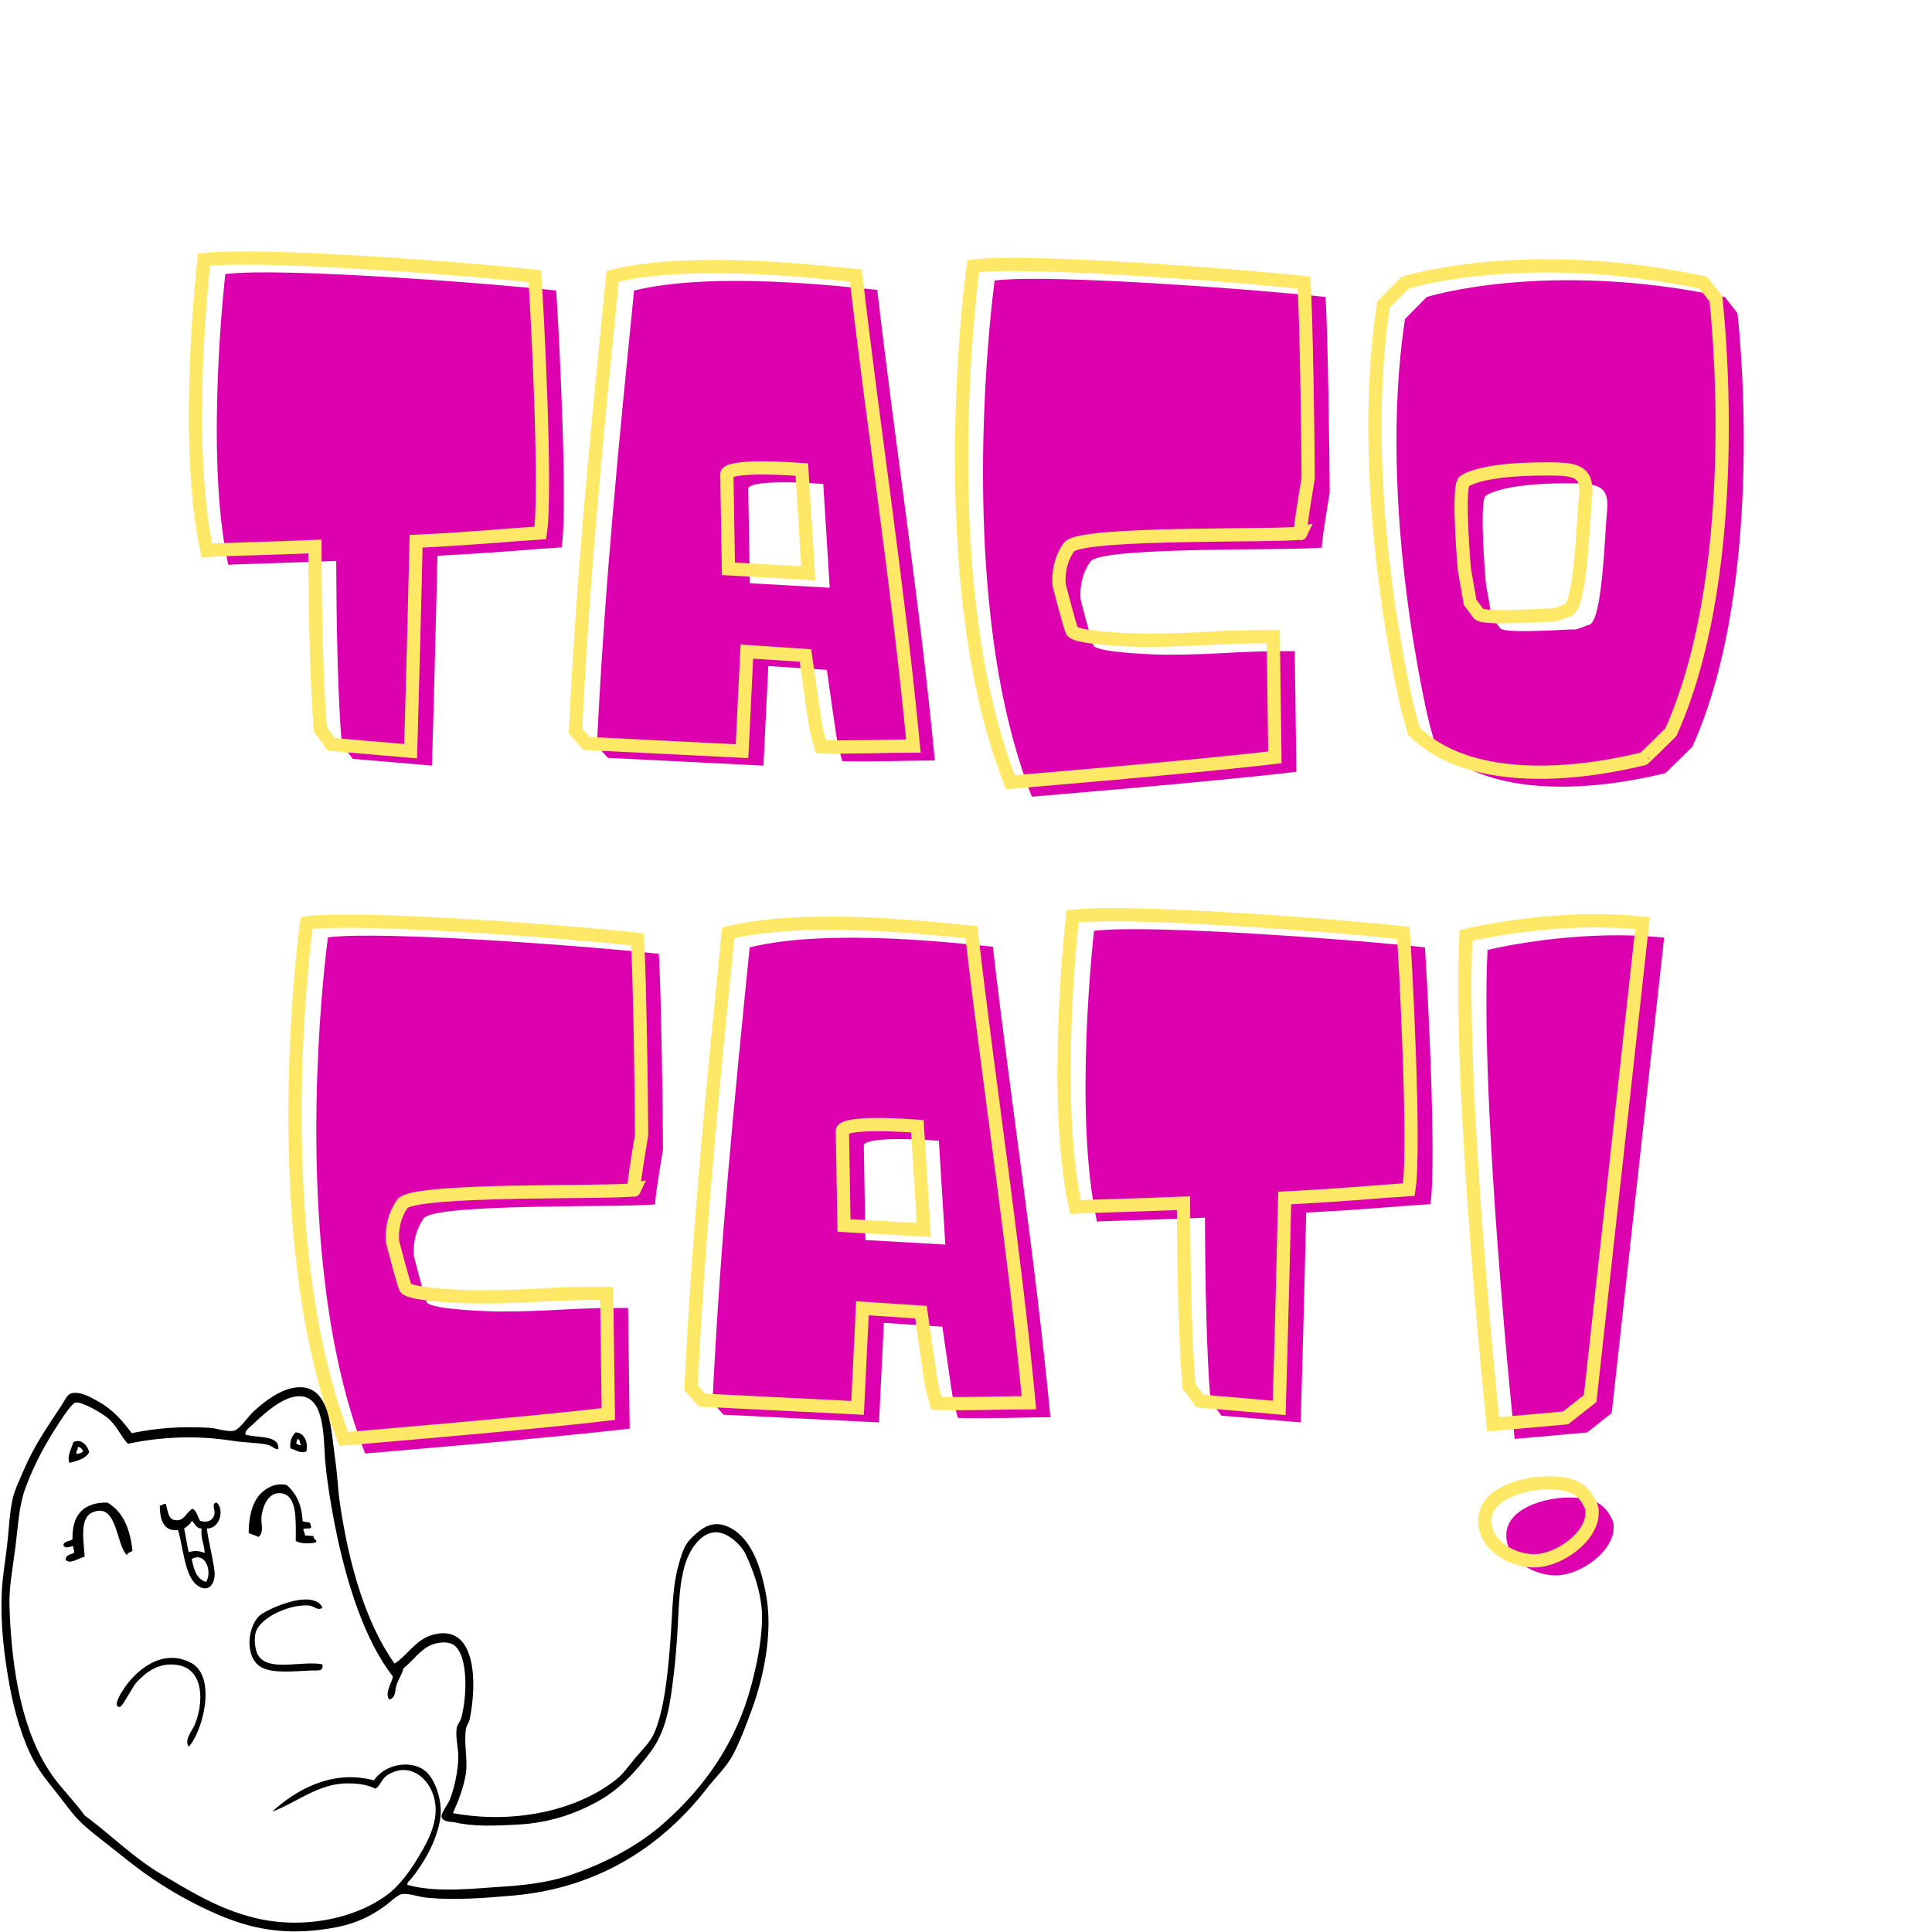 <?xml version="1.0" encoding="UTF-8"?><svg xmlns="http://www.w3.org/2000/svg" xmlns:xlink="http://www.w3.org/1999/xlink" width="375pt" zoomAndPan="magnify" viewBox="0 0 375 375" height="375pt" preserveAspectRatio="xMidYMid meet" version="1.2"><defs><g/></defs><g xml:id="surface1" id="surface1"><rect x="0" width="375" y="0" height="375" style="fill:rgb(100%,100%,100%);fill-opacity:1;stroke:none;"/><rect x="0" width="375" y="0" height="375" style="fill:rgb(100%,100%,100%);fill-opacity:1;stroke:none;"/><rect x="0" width="375" y="0" height="375" style="fill:rgb(100%,100%,100%);fill-opacity:1;stroke:none;"/><g style="fill:rgb(86.67%,0%,68.239%);fill-opacity:1;"><g transform="translate(38.901, 149.174)"><path style="stroke:none;" d="M 5.398 -39.547 C 6.906 -39.672 19.207 -39.984 26.363 -40.301 C 26.426 -25.926 26.68 -14.25 27.43 -4.77 L 29.566 -1.883 L 44.945 -0.566 C 44.945 -0.566 45.512 -19.586 46.012 -41.305 C 58.379 -41.934 63.902 -42.559 70.117 -42.938 C 71.371 -50.91 69.488 -86.941 69.051 -92.777 C 58.129 -94.031 15.754 -97.359 4.832 -95.98 C 4.832 -95.98 0.754 -60.828 5.398 -39.547 Z M 5.398 -39.547 "/></g></g><g style="fill:rgb(86.67%,0%,68.239%);fill-opacity:1;"><g transform="translate(112.465, 149.174)"><path style="stroke:none;" d="M 10.609 -92.777 C 7.66 -63.211 4.961 -36.598 3.391 -4.457 L 5.523 -2.07 L 35.719 -0.566 L 36.66 -19.898 L 48.02 -19.145 C 50.406 -2.637 49.902 -5.523 51.035 -1.445 C 56.242 -1.254 64.469 -1.57 68.988 -1.57 C 65.973 -33.082 61.453 -61.516 57.812 -92.902 C 51.723 -93.469 26.238 -96.605 10.609 -92.777 Z M 33.082 -35.969 L 32.766 -54.359 C 32.766 -54.359 32.328 -56.309 47.332 -55.238 L 48.586 -35.09 Z M 33.082 -35.969 "/></g></g><g style="fill:rgb(86.67%,0%,68.239%);fill-opacity:1;"><g transform="translate(185.088, 149.174)"><path style="stroke:none;" d="M 7.973 -94.723 C 7.973 -94.723 3.203 -60.449 7.531 -26.551 C 8.914 -15.441 11.363 -4.332 15.191 5.461 C 15.191 5.461 50.91 2.512 66.539 0.629 L 66.227 -22.785 C 54.172 -22.848 52.414 -22.098 41.18 -22.098 C 39.984 -22.098 28.121 -22.41 27.18 -23.852 C 26.68 -24.922 24.668 -32.766 24.668 -32.766 C 24.668 -32.766 24.105 -36.723 26.551 -40.176 C 28.688 -43.25 68.047 -42.184 71.625 -42.938 C 70.934 -41.43 73.004 -53.543 73.004 -53.543 C 73.004 -59.195 72.629 -85.684 72.188 -91.523 C 61.266 -92.777 18.895 -96.105 7.973 -94.723 Z M 7.973 -94.723 "/></g></g><g style="fill:rgb(86.67%,0%,68.239%);fill-opacity:1;"><g transform="translate(264.302, 149.174)"><path style="stroke:none;" d="M 47.645 -50.219 C 47.141 -45.258 46.766 -28.059 44.004 -27.871 C 44.004 -27.871 41.43 -26.867 41.43 -26.992 C 41.43 -27.18 28.246 -26.051 26.93 -27.18 L 25.234 -29.441 L 24.105 -35.906 C 24.105 -35.906 22.785 -51.035 23.98 -52.855 C 23.98 -52.855 26.551 -55.363 39.859 -55.363 C 45.445 -55.363 48.082 -55.176 47.645 -50.219 Z M 70.492 -91.523 C 35.906 -98.867 12.617 -91.523 12.617 -91.523 L 8.41 -87.254 C 2.824 -50.594 13.121 -8.789 13.121 -8.789 L 14.312 -4.457 C 28.562 9.605 58.816 0.754 58.816 0.941 C 58.816 1.129 64.215 -4.27 64.215 -4.27 C 78.969 -37.285 72.941 -88.383 72.941 -88.383 Z M 70.492 -91.523 "/></g></g><path style="fill:none;stroke-width:2.037;stroke-linecap:butt;stroke-linejoin:miter;stroke:rgb(100%,90.979%,39.609%);stroke-opacity:1;stroke-miterlimit:4;" d="M 31.823 54.668 C 33.018 54.569 42.766 54.321 48.433 54.074 C 48.485 65.462 48.683 74.712 49.281 82.22 L 50.97 84.507 L 63.154 85.553 C 63.154 85.553 63.603 70.485 63.999 53.275 C 73.797 52.78 78.173 52.282 83.097 51.985 C 84.09 45.668 82.599 17.122 82.252 12.496 C 73.599 11.502 40.03 8.866 31.378 9.961 C 31.378 9.961 28.144 37.811 31.823 54.668 Z M 94.232 12.496 C 91.895 35.92 89.757 57.007 88.513 82.468 L 90.205 84.359 L 114.125 85.553 L 114.87 70.234 L 123.873 70.832 C 125.764 83.91 125.365 81.623 126.259 84.857 C 130.387 85.006 136.902 84.758 140.482 84.758 C 138.096 59.793 134.516 37.263 131.632 12.397 C 126.807 11.951 106.617 9.463 94.232 12.496 Z M 112.036 57.503 L 111.788 42.933 C 111.788 42.933 111.441 41.391 123.325 42.236 L 124.322 58.199 Z M 149.68 10.955 C 149.68 10.955 145.901 38.108 149.333 64.964 C 150.426 73.765 152.366 82.57 155.399 90.325 C 155.399 90.325 183.697 87.989 196.079 86.497 L 195.832 67.947 C 186.281 67.898 184.889 68.495 175.988 68.495 C 175.045 68.495 165.643 68.244 164.897 67.102 C 164.501 66.258 162.91 60.04 162.91 60.04 C 162.91 60.04 162.461 56.908 164.402 54.173 C 166.091 51.734 197.274 52.582 200.109 51.985 C 199.561 53.176 201.201 43.579 201.201 43.579 C 201.201 39.104 200.904 18.116 200.554 13.492 C 191.902 12.496 158.333 9.862 149.68 10.955 Z M 243.868 46.216 C 243.469 50.143 243.172 63.769 240.984 63.918 C 240.984 63.918 238.945 64.716 238.945 64.614 C 238.945 64.466 228.5 65.36 227.457 64.466 L 226.114 62.677 L 225.219 57.552 C 225.219 57.552 224.173 45.569 225.12 44.127 C 225.12 44.127 227.157 42.137 237.701 42.137 C 242.126 42.137 244.215 42.286 243.868 46.216 Z M 261.969 13.492 C 234.569 7.674 216.118 13.492 216.118 13.492 L 212.785 16.872 C 208.359 45.916 216.514 79.039 216.514 79.039 L 217.461 82.468 C 228.751 93.609 252.719 86.596 252.719 86.745 C 252.719 86.896 256.996 82.619 256.996 82.619 C 268.685 56.46 263.91 15.977 263.91 15.977 Z M 261.969 13.492 " transform="matrix(1.262,0,0,1.262,0,37.837)"/><g style="fill:rgb(86.67%,0%,68.239%);fill-opacity:1;"><g transform="translate(55.684, 276.659)"><path style="stroke:none;" d="M 7.973 -94.723 C 7.973 -94.723 3.203 -60.449 7.531 -26.551 C 8.914 -15.441 11.363 -4.332 15.191 5.461 C 15.191 5.461 50.91 2.512 66.539 0.629 L 66.227 -22.785 C 54.172 -22.848 52.414 -22.098 41.18 -22.098 C 39.984 -22.098 28.121 -22.41 27.18 -23.852 C 26.68 -24.922 24.668 -32.766 24.668 -32.766 C 24.668 -32.766 24.105 -36.723 26.551 -40.176 C 28.688 -43.25 68.047 -42.184 71.625 -42.938 C 70.934 -41.43 73.004 -53.543 73.004 -53.543 C 73.004 -59.195 72.629 -85.684 72.188 -91.523 C 61.266 -92.777 18.895 -96.105 7.973 -94.723 Z M 7.973 -94.723 "/></g></g><g style="fill:rgb(86.67%,0%,68.239%);fill-opacity:1;"><g transform="translate(134.898, 276.659)"><path style="stroke:none;" d="M 10.609 -92.777 C 7.66 -63.211 4.961 -36.598 3.391 -4.457 L 5.523 -2.07 L 35.719 -0.566 L 36.66 -19.898 L 48.02 -19.145 C 50.406 -2.637 49.902 -5.523 51.035 -1.445 C 56.242 -1.254 64.469 -1.57 68.988 -1.57 C 65.973 -33.082 61.453 -61.516 57.812 -92.902 C 51.723 -93.469 26.238 -96.605 10.609 -92.777 Z M 33.082 -35.969 L 32.766 -54.359 C 32.766 -54.359 32.328 -56.309 47.332 -55.238 L 48.586 -35.09 Z M 33.082 -35.969 "/></g></g><g style="fill:rgb(86.67%,0%,68.239%);fill-opacity:1;"><g transform="translate(207.521, 276.659)"><path style="stroke:none;" d="M 5.398 -39.547 C 6.906 -39.672 19.207 -39.984 26.363 -40.301 C 26.426 -25.926 26.68 -14.25 27.43 -4.77 L 29.566 -1.883 L 44.945 -0.566 C 44.945 -0.566 45.512 -19.586 46.012 -41.305 C 58.379 -41.934 63.902 -42.559 70.117 -42.938 C 71.371 -50.91 69.488 -86.941 69.051 -92.777 C 58.129 -94.031 15.754 -97.359 4.832 -95.98 C 4.832 -95.98 0.754 -60.828 5.398 -39.547 Z M 5.398 -39.547 "/></g></g><path style="fill:none;stroke-width:2.037;stroke-linecap:butt;stroke-linejoin:miter;stroke:rgb(100%,90.979%,39.609%);stroke-opacity:1;stroke-miterlimit:4;" d="M 47.161 111.954 C 47.161 111.954 43.379 139.108 46.811 165.964 C 47.907 174.765 49.844 183.57 52.88 191.325 C 52.88 191.325 81.175 188.989 93.56 187.497 L 93.309 168.947 C 83.762 168.898 82.37 169.495 73.469 169.495 C 72.522 169.495 63.123 169.247 62.378 168.102 C 61.978 167.257 60.388 161.04 60.388 161.04 C 60.388 161.04 59.942 157.908 61.879 155.172 C 63.572 152.734 94.752 153.582 97.586 152.985 C 97.042 154.176 98.682 144.579 98.682 144.579 C 98.682 140.104 98.382 119.116 98.035 114.492 C 89.382 113.496 55.814 110.862 47.161 111.954 Z M 112.005 113.496 C 109.668 136.92 107.53 158.007 106.286 183.468 L 107.978 185.359 L 131.898 186.553 L 132.644 171.234 L 141.646 171.831 C 143.534 184.91 143.138 182.623 144.032 185.857 C 148.161 186.005 154.675 185.758 158.256 185.758 C 155.87 160.793 152.289 138.263 149.405 113.397 C 144.58 112.951 124.39 110.463 112.005 113.496 Z M 129.809 158.502 L 129.561 143.932 C 129.561 143.932 129.211 142.391 141.098 143.236 L 142.092 159.199 Z M 165.414 155.668 C 166.608 155.569 176.354 155.321 182.023 155.073 C 182.073 166.462 182.274 175.712 182.868 183.22 L 184.561 185.507 L 196.745 186.553 C 196.745 186.553 197.194 171.485 197.59 154.278 C 207.388 153.78 211.764 153.282 216.687 152.985 C 217.681 146.668 216.189 118.122 215.842 113.496 C 207.19 112.502 173.618 109.866 164.965 110.961 C 164.965 110.961 161.734 138.811 165.414 155.668 Z M 165.414 155.668 " transform="matrix(1.262,0,0,1.262,0,37.837)"/><g style="fill:rgb(86.67%,0%,68.239%);fill-opacity:1;"><g transform="translate(281.07, 276.659)"><path style="stroke:none;" d="M 7.66 -92.273 C 6.152 -62.082 12.93 2.637 12.93 2.637 L 26.992 1.383 L 31.762 -2.387 L 41.934 -94.66 C 24.543 -96.48 7.66 -92.273 7.66 -92.273 Z M 32.141 19.836 C 32.141 19.27 32.141 18.77 31.824 18.266 C 30.258 14.688 27.43 14 23.539 14 C 18.957 14 11.301 16.008 11.301 21.344 C 11.301 26.176 16.633 29.125 20.902 29.125 C 25.609 29.125 32.141 24.543 32.141 19.836 Z M 32.141 19.836 "/></g></g><path style="fill:none;stroke-width:2.037;stroke-linecap:butt;stroke-linejoin:miter;stroke:rgb(100%,90.979%,39.609%);stroke-opacity:1;stroke-miterlimit:4;" d="M 225.473 113.895 C 224.279 137.814 229.651 189.088 229.651 189.088 L 240.792 188.094 L 244.571 185.111 L 252.626 112.004 C 238.852 110.562 225.473 113.895 225.473 113.895 Z M 244.868 202.714 C 244.868 202.268 244.868 201.869 244.62 201.473 C 243.376 198.638 241.139 198.09 238.056 198.09 C 234.426 198.09 228.358 199.681 228.358 203.908 C 228.358 207.737 232.585 210.076 235.967 210.076 C 239.697 210.076 244.868 206.446 244.868 202.714 Z M 244.868 202.714 " transform="matrix(1.262,0,0,1.262,0,37.837)"/><path style=" stroke:none;fill-rule:nonzero;fill:rgb(0%,0%,0%);fill-opacity:1;" d="M 148.797 310.164 C 149.984 317.32 148.117 325.801 145.996 331.641 C 144.867 334.738 143.766 337.699 142.309 340.527 C 141.07 342.934 138.883 344.965 137.152 347.191 C 129.016 357.66 116.844 366.434 99.562 367.926 C 94.051 368.406 88.547 368.855 83.055 368.371 C 81.406 368.227 79.387 367.461 78.043 367.633 C 77.16 367.742 75.492 369.414 74.652 370 C 70.895 372.629 67.832 373.879 61.977 374.594 C 54.449 375.508 48.355 374.191 42.668 371.777 C 37.562 369.617 32.43 366.727 27.926 363.484 C 25.73 361.902 23.574 360.133 21.441 358.449 C 19.32 356.773 17.047 355.094 15.25 353.266 C 13.723 351.707 12.34 349.66 10.828 347.785 C 9.34 345.934 7.867 344.09 6.699 342.008 C 4.477 338.031 2.762 332.238 1.836 327.047 C 0.859 321.566 0.016 315.363 0.363 308.68 C 0.512 305.84 1.062 302.77 1.395 299.793 C 1.738 296.727 1.859 293.711 2.426 291.055 C 2.828 289.172 3.926 286.945 4.637 285.277 C 6.586 280.695 9.184 276.941 12.008 272.688 C 12.473 271.984 13.012 270.688 13.777 270.465 C 15.535 269.957 17.664 271.25 18.938 271.949 C 21.879 273.562 23.621 275.598 25.57 278.168 C 30.547 277.184 34.801 276.82 40.602 277.133 C 42.145 277.215 44.043 277.969 45.32 277.723 C 46.531 277.492 48.18 274.879 49.301 273.875 C 51.402 271.988 54.492 269.543 57.703 269.281 C 64.234 268.75 64.23 277.691 65.07 283.352 C 65.48 286.109 65.559 288.922 65.957 291.648 C 67.688 303.543 70.922 314.875 76.57 322.898 C 78.68 321.684 80.645 318.367 83.645 317.418 C 92.383 314.656 92.688 326.398 91.164 333.715 C 91.027 334.363 90.512 335 90.426 335.637 C 90.02 338.633 90.824 341.543 90.426 344.23 C 90.016 346.98 88.848 349.824 87.918 351.93 C 100.332 354.207 112.535 351.145 119.758 345.266 C 120.965 344.281 122.035 342.781 123.148 341.414 C 124.527 339.719 126.098 338.371 126.98 336.379 C 129.105 331.57 129.789 323.23 130.223 316.977 C 130.566 312.043 130.547 307.879 131.699 303.793 C 132.582 300.645 132.965 299.504 135.234 297.57 C 137.09 295.996 139.008 295.133 141.719 296.535 C 146.039 298.762 147.887 304.691 148.797 310.164 Z M 83.055 344.23 C 84.668 345.992 86 349.945 85.414 353.266 C 84.637 357.652 82.121 361.824 79.812 364.668 C 79.535 365.012 78.98 365.34 79.074 365.855 C 84.805 367.426 91.672 366.574 98.238 366.148 C 102.566 365.871 106.887 365.227 110.324 364.078 C 117.43 361.699 123.941 358.273 129.043 353.707 C 136.75 346.816 142.844 338.375 145.848 327.047 C 146.836 323.316 147.742 319.027 147.91 314.754 C 148.09 310.188 146.508 305.398 144.668 301.57 C 143.867 299.902 141.121 297.168 138.625 297.426 C 135.727 297.723 133.781 301.094 133.023 303.496 C 131.867 307.16 131.812 311.156 131.551 315.641 C 131.371 318.719 131.16 321.801 130.812 324.676 C 130.102 330.555 129.496 335.746 126.242 340.082 C 123.406 343.863 120.273 347.344 115.926 349.711 C 111.535 352.102 106.535 353.848 100.449 354.152 C 96.07 354.371 92.055 354.602 88.215 353.707 C 87.723 353.594 85.961 353.688 85.707 352.672 C 85.531 351.965 86.949 350.25 87.328 349.266 C 88.129 347.195 88.797 344.324 88.949 341.562 C 89.07 339.418 88.34 337.422 88.656 335.34 C 88.746 334.75 89.355 334.105 89.539 333.418 C 90.832 328.562 90.785 320.285 87.625 319.051 C 86.418 318.574 84.934 318.84 83.938 319.195 C 81.664 320.012 80.199 322.344 78.336 323.789 C 78.098 324.809 77.422 325.801 77.012 326.898 C 76.719 327.68 76.805 328.938 76.215 329.535 C 76.203 329.547 76.191 329.559 76.176 329.57 C 76.164 329.582 76.152 329.594 76.141 329.605 C 76.129 329.617 76.113 329.625 76.102 329.637 C 76.074 329.656 76.047 329.676 76.016 329.695 C 76 329.707 75.984 329.715 75.969 329.723 C 75.938 329.742 75.898 329.758 75.863 329.773 C 75.852 329.781 75.836 329.785 75.824 329.789 C 75.754 329.816 75.68 329.836 75.598 329.852 C 75.578 329.855 75.559 329.859 75.539 329.863 C 74.641 328.684 75.984 326.785 76.273 325.418 C 70.602 318.164 67.078 306.676 64.926 295.648 C 64.184 291.848 63.531 287.852 63.156 283.945 C 62.711 279.328 63.309 270.27 57.406 271.059 C 54.395 271.461 51.055 274.609 49.152 276.391 C 48.457 277.043 47.418 277.707 47.68 278.465 C 49.945 279.148 54.336 278.488 54.016 281.277 C 53.109 281.297 52.848 280.594 51.805 280.391 C 49.727 279.984 47.336 280.016 45.027 279.648 C 38.008 278.539 31.09 278.906 24.832 280.242 C 23.371 278.707 22.617 276.547 20.703 275.059 C 19.867 274.406 15.996 271.996 14.66 272.246 C 13.98 272.371 12.422 274.73 11.711 275.801 C 8.93 279.996 6.711 284.027 4.934 288.832 C 3.688 292.199 3.527 296 3.016 300.09 C 2.504 304.168 1.727 308.141 1.836 311.645 C 2.238 324.289 4.289 336.219 10.09 344.523 C 12.059 347.34 14.484 349.641 16.43 352.375 C 16.582 352.488 16.734 352.602 16.887 352.715 C 17.039 352.828 17.191 352.945 17.344 353.059 C 17.422 353.117 17.496 353.176 17.574 353.234 C 17.727 353.352 17.875 353.469 18.027 353.586 C 18.254 353.766 18.48 353.945 18.707 354.125 C 18.859 354.246 19.012 354.367 19.164 354.488 C 19.312 354.609 19.465 354.734 19.613 354.855 C 19.918 355.102 20.219 355.352 20.52 355.598 C 20.672 355.723 20.82 355.848 20.973 355.973 C 21.047 356.035 21.125 356.098 21.199 356.16 C 21.348 356.289 21.5 356.414 21.652 356.539 C 21.953 356.789 22.254 357.043 22.559 357.293 C 22.633 357.355 22.711 357.422 22.785 357.484 C 23.07 357.719 23.355 357.957 23.641 358.191 C 23.738 358.27 23.832 358.348 23.926 358.426 C 24.215 358.66 24.5 358.895 24.789 359.129 C 24.887 359.207 24.98 359.285 25.078 359.359 C 25.309 359.547 25.539 359.73 25.773 359.914 C 26.008 360.098 26.238 360.277 26.473 360.457 C 26.551 360.52 26.629 360.578 26.711 360.637 C 26.867 360.758 27.023 360.875 27.18 360.996 C 27.34 361.113 27.496 361.23 27.656 361.344 C 27.773 361.434 27.895 361.52 28.012 361.605 C 28.133 361.691 28.25 361.777 28.371 361.863 C 28.531 361.977 28.691 362.09 28.852 362.199 C 29.016 362.312 29.176 362.422 29.34 362.531 C 29.5 362.641 29.664 362.75 29.828 362.855 C 30.316 363.176 30.812 363.484 31.316 363.781 C 36.914 367.078 42.324 370.48 49.301 372.223 C 58.945 374.633 69.348 372.316 75.539 367.484 C 77.52 365.938 79.586 363.16 80.992 360.816 C 82.438 358.41 84.234 355.488 84.527 352.078 C 85.016 346.414 80.164 341.395 75.242 344.523 C 75.043 344.652 74.875 344.793 74.723 344.941 C 74.711 344.957 74.695 344.969 74.684 344.984 C 74.668 345 74.656 345.012 74.645 345.027 C 74.617 345.055 74.59 345.082 74.566 345.109 C 74.516 345.168 74.469 345.227 74.422 345.285 C 74.398 345.316 74.375 345.344 74.352 345.375 C 74.328 345.406 74.309 345.434 74.285 345.465 C 74.254 345.508 74.219 345.555 74.188 345.602 C 74.168 345.633 74.148 345.66 74.125 345.691 C 74.035 345.828 73.945 345.969 73.855 346.105 C 73.812 346.164 73.773 346.227 73.734 346.285 C 73.711 346.312 73.691 346.344 73.672 346.375 C 73.66 346.387 73.648 346.402 73.641 346.418 C 73.617 346.445 73.598 346.477 73.574 346.504 C 73.523 346.574 73.465 346.645 73.406 346.715 C 73.383 346.742 73.359 346.766 73.336 346.793 C 73.324 346.809 73.312 346.82 73.301 346.832 C 73.273 346.859 73.25 346.887 73.223 346.91 C 73.121 347.012 73.008 347.105 72.883 347.191 C 71.176 346.336 69.426 346.16 67.43 346.156 C 61.777 346.137 57.246 350.082 52.836 351.633 C 57.25 347.594 64.285 343.359 72.59 345.562 C 74.852 342.168 80.457 341.387 83.055 344.23 "/><path style=" stroke:none;fill-rule:nonzero;fill:rgb(0%,0%,0%);fill-opacity:1;" d="M 50.812 296.082 C 50.828 296.277 50.836 296.469 50.836 296.652 C 50.836 296.676 50.836 296.695 50.836 296.715 L 50.836 296.719 C 50.836 296.738 50.836 296.758 50.836 296.777 L 50.836 296.781 C 50.836 296.801 50.836 296.82 50.832 296.844 C 50.832 296.863 50.832 296.887 50.832 296.906 C 50.828 296.926 50.828 296.945 50.824 296.969 C 50.824 296.988 50.824 297.008 50.82 297.031 C 50.812 297.133 50.797 297.23 50.777 297.328 C 50.766 297.367 50.758 297.406 50.75 297.445 C 50.742 297.465 50.738 297.484 50.73 297.5 C 50.719 297.539 50.707 297.574 50.695 297.613 C 50.676 297.668 50.648 297.727 50.621 297.777 C 50.605 297.812 50.59 297.844 50.57 297.875 C 50.504 297.988 50.422 298.094 50.324 298.191 C 50.289 298.223 50.258 298.254 50.223 298.281 C 50.211 298.293 50.195 298.301 50.184 298.312 C 50 298.234 49.84 298.168 49.695 298.113 C 49.676 298.105 49.656 298.098 49.637 298.09 C 49.457 298.02 49.305 297.961 49.152 297.906 C 49.117 297.895 49.082 297.883 49.047 297.871 C 49.012 297.855 48.977 297.844 48.941 297.832 C 48.891 297.812 48.836 297.793 48.781 297.77 C 48.688 297.734 48.586 297.699 48.477 297.656 C 48.434 297.637 48.387 297.621 48.34 297.602 C 48.316 297.59 48.293 297.582 48.27 297.57 C 48.25 294.582 48.938 291.672 50.48 290.02 C 51.594 288.82 53.566 287.719 55.637 288.242 C 57.453 289.773 58.57 292.008 58.734 295.203 C 59.043 295.531 59.898 295.316 60.207 295.648 C 60.203 295.996 60.461 296.082 60.355 296.535 C 60.086 296.855 59.148 296.508 58.883 296.832 C 58.902 297.301 59.215 297.484 59.176 298.016 C 59.883 298.066 60.059 298.102 60.945 298.164 C 60.547 298.641 61.504 298.699 61.387 299.348 C 60.582 299.652 58.156 299.711 57.406 299.055 C 57.414 295.145 57.723 290.426 54.754 289.871 C 52.328 289.414 51.133 291.906 50.773 294.164 C 50.719 294.508 50.727 294.871 50.75 295.242 C 50.754 295.359 50.766 295.48 50.773 295.598 C 50.785 295.719 50.793 295.836 50.805 295.957 C 50.809 295.996 50.812 296.039 50.812 296.082 "/><path style=" stroke:none;fill-rule:nonzero;fill:rgb(0%,0%,0%);fill-opacity:1;" d="M 57.555 280.242 C 57.793 280.266 58.312 280.738 58.438 280.391 C 58.051 280.188 58.371 279.273 57.703 279.352 C 57.707 279.703 57.449 279.789 57.555 280.242 Z M 57.406 278.02 C 59.141 278.137 59.836 279.984 59.469 281.723 C 58.277 282.195 57.312 281.383 56.375 281.133 C 56.18 279.945 56.617 278.652 57.406 278.02 "/><path style=" stroke:none;fill-rule:nonzero;fill:rgb(0%,0%,0%);fill-opacity:1;" d="M 50.184 321.418 C 52.324 324.539 58.652 322.27 62.566 323.047 C 62.887 324.543 61.516 324.191 60.504 324.234 C 57.355 324.363 53.043 324.875 50.773 323.641 C 47.289 321.742 48.012 315.238 50.773 313.273 C 52.668 312.109 56.316 310.535 59.176 310.457 C 60.332 310.426 62.18 310.73 62.566 312.086 C 61.594 312.707 61.051 311.75 60.059 311.645 C 56.465 311.25 50.367 313.898 49.594 316.977 C 49.277 318.242 49.512 320.438 50.184 321.418 "/><path style=" stroke:none;fill-rule:nonzero;fill:rgb(0%,0%,0%);fill-opacity:1;" d="M 50.82 297.031 C 50.812 297.133 50.797 297.234 50.777 297.328 C 50.797 297.234 50.812 297.133 50.82 297.031 "/><path style=" stroke:none;fill-rule:nonzero;fill:rgb(0%,0%,0%);fill-opacity:1;" d="M 50.777 297.328 C 50.77 297.367 50.758 297.406 50.746 297.445 C 50.758 297.406 50.766 297.367 50.777 297.328 "/><path style=" stroke:none;fill-rule:nonzero;fill:rgb(0%,0%,0%);fill-opacity:1;" d="M 26.453 326.602 C 25.746 327.363 23.734 331.383 23.211 331.344 C 21.723 331.223 23.676 328.363 23.945 327.938 C 26.07 324.59 31.293 319.703 37.066 322.754 C 42.188 325.461 39.309 336.191 36.625 339.043 C 35.734 337.598 37.25 336.078 37.801 334.75 C 39.527 330.617 39.676 324.086 34.559 323.195 C 30.816 322.543 28.301 324.609 26.453 326.602 "/><path style=" stroke:none;fill-rule:nonzero;fill:rgb(0%,0%,0%);fill-opacity:1;" d="M 42.078 291.648 C 43.605 293.082 42.668 296.73 40.16 296.684 C 40.312 298.523 41.348 302.426 41.637 304.977 C 41.891 307.238 40.578 309.289 38.391 307.793 C 35.809 306.02 35.605 300.402 34.559 296.98 C 31.359 297.398 31.016 294.16 31.023 292.238 C 31.504 292.23 31.586 291.82 32.203 291.945 C 32.621 293.441 32.629 294.836 33.969 295.055 C 35.754 295.344 36.102 293.57 37.359 292.832 C 38.203 293.27 38.348 294.406 38.836 295.203 C 40.355 295.633 41.375 295.078 41.637 293.871 C 41.801 293.094 40.934 291.742 42.078 291.648 Z M 37.215 302.609 C 37.613 304.625 38.141 306.516 40.012 307.051 C 41.242 305.102 39.898 301.09 37.215 302.609 Z M 36.625 301.273 C 37.699 300.949 38.598 300.977 39.719 301.422 C 39.688 299.676 38.91 298.68 39.129 296.684 C 38.02 296.664 37.875 295.672 37.215 295.203 C 36.895 295.871 36.316 296.277 35.738 296.684 C 36.078 298.172 36.273 299.797 36.625 301.273 "/><path style=" stroke:none;fill-rule:nonzero;fill:rgb(0%,0%,0%);fill-opacity:1;" d="M 16.43 302.164 C 15.328 302.34 13.602 303.758 12.746 302.758 C 12.738 301.762 13.707 301.75 14.367 301.422 C 14.48 300.812 14.141 300.664 14.219 300.09 C 13.496 300.203 12.68 300.691 12.301 299.941 C 12.418 299.07 13.555 299.227 14.07 298.758 C 13.973 294.02 16.172 291.586 20.852 291.648 C 23.973 293.48 25.238 296.797 25.715 300.98 C 25.445 301.352 24.707 301.25 24.684 301.867 C 22.508 300.133 22.852 291.379 17.902 293.574 C 15.332 294.715 16.297 299.348 16.43 302.164 "/><path style=" stroke:none;fill-rule:nonzero;fill:rgb(0%,0%,0%);fill-opacity:1;" d="M 15.102 280.836 C 15.148 281.422 14.762 281.578 14.809 282.168 C 15.445 282.164 15.941 282.023 16.133 281.574 C 15.848 281.27 15.676 280.852 15.102 280.836 Z M 14.219 279.945 C 15.078 279.453 15.879 279.742 16.457 280.324 C 16.469 280.336 16.48 280.348 16.496 280.363 C 16.52 280.387 16.543 280.414 16.566 280.438 C 16.59 280.465 16.613 280.492 16.637 280.52 C 16.738 280.645 16.832 280.777 16.918 280.914 C 16.934 280.945 16.953 280.977 16.973 281.008 C 16.98 281.023 16.988 281.039 16.996 281.055 C 17.004 281.07 17.016 281.086 17.023 281.102 C 17.105 281.258 17.176 281.422 17.23 281.582 C 17.258 281.664 17.281 281.742 17.301 281.824 C 17.305 281.84 17.309 281.855 17.312 281.871 C 17.285 281.922 17.258 281.973 17.23 282.02 C 17.199 282.066 17.168 282.113 17.137 282.156 C 17.113 282.191 17.086 282.227 17.059 282.262 C 17.031 282.297 17.004 282.332 16.973 282.363 C 16.184 283.266 14.82 283.594 13.48 283.945 C 12.941 282.711 13.879 281.195 14.219 279.945 "/></g></svg>